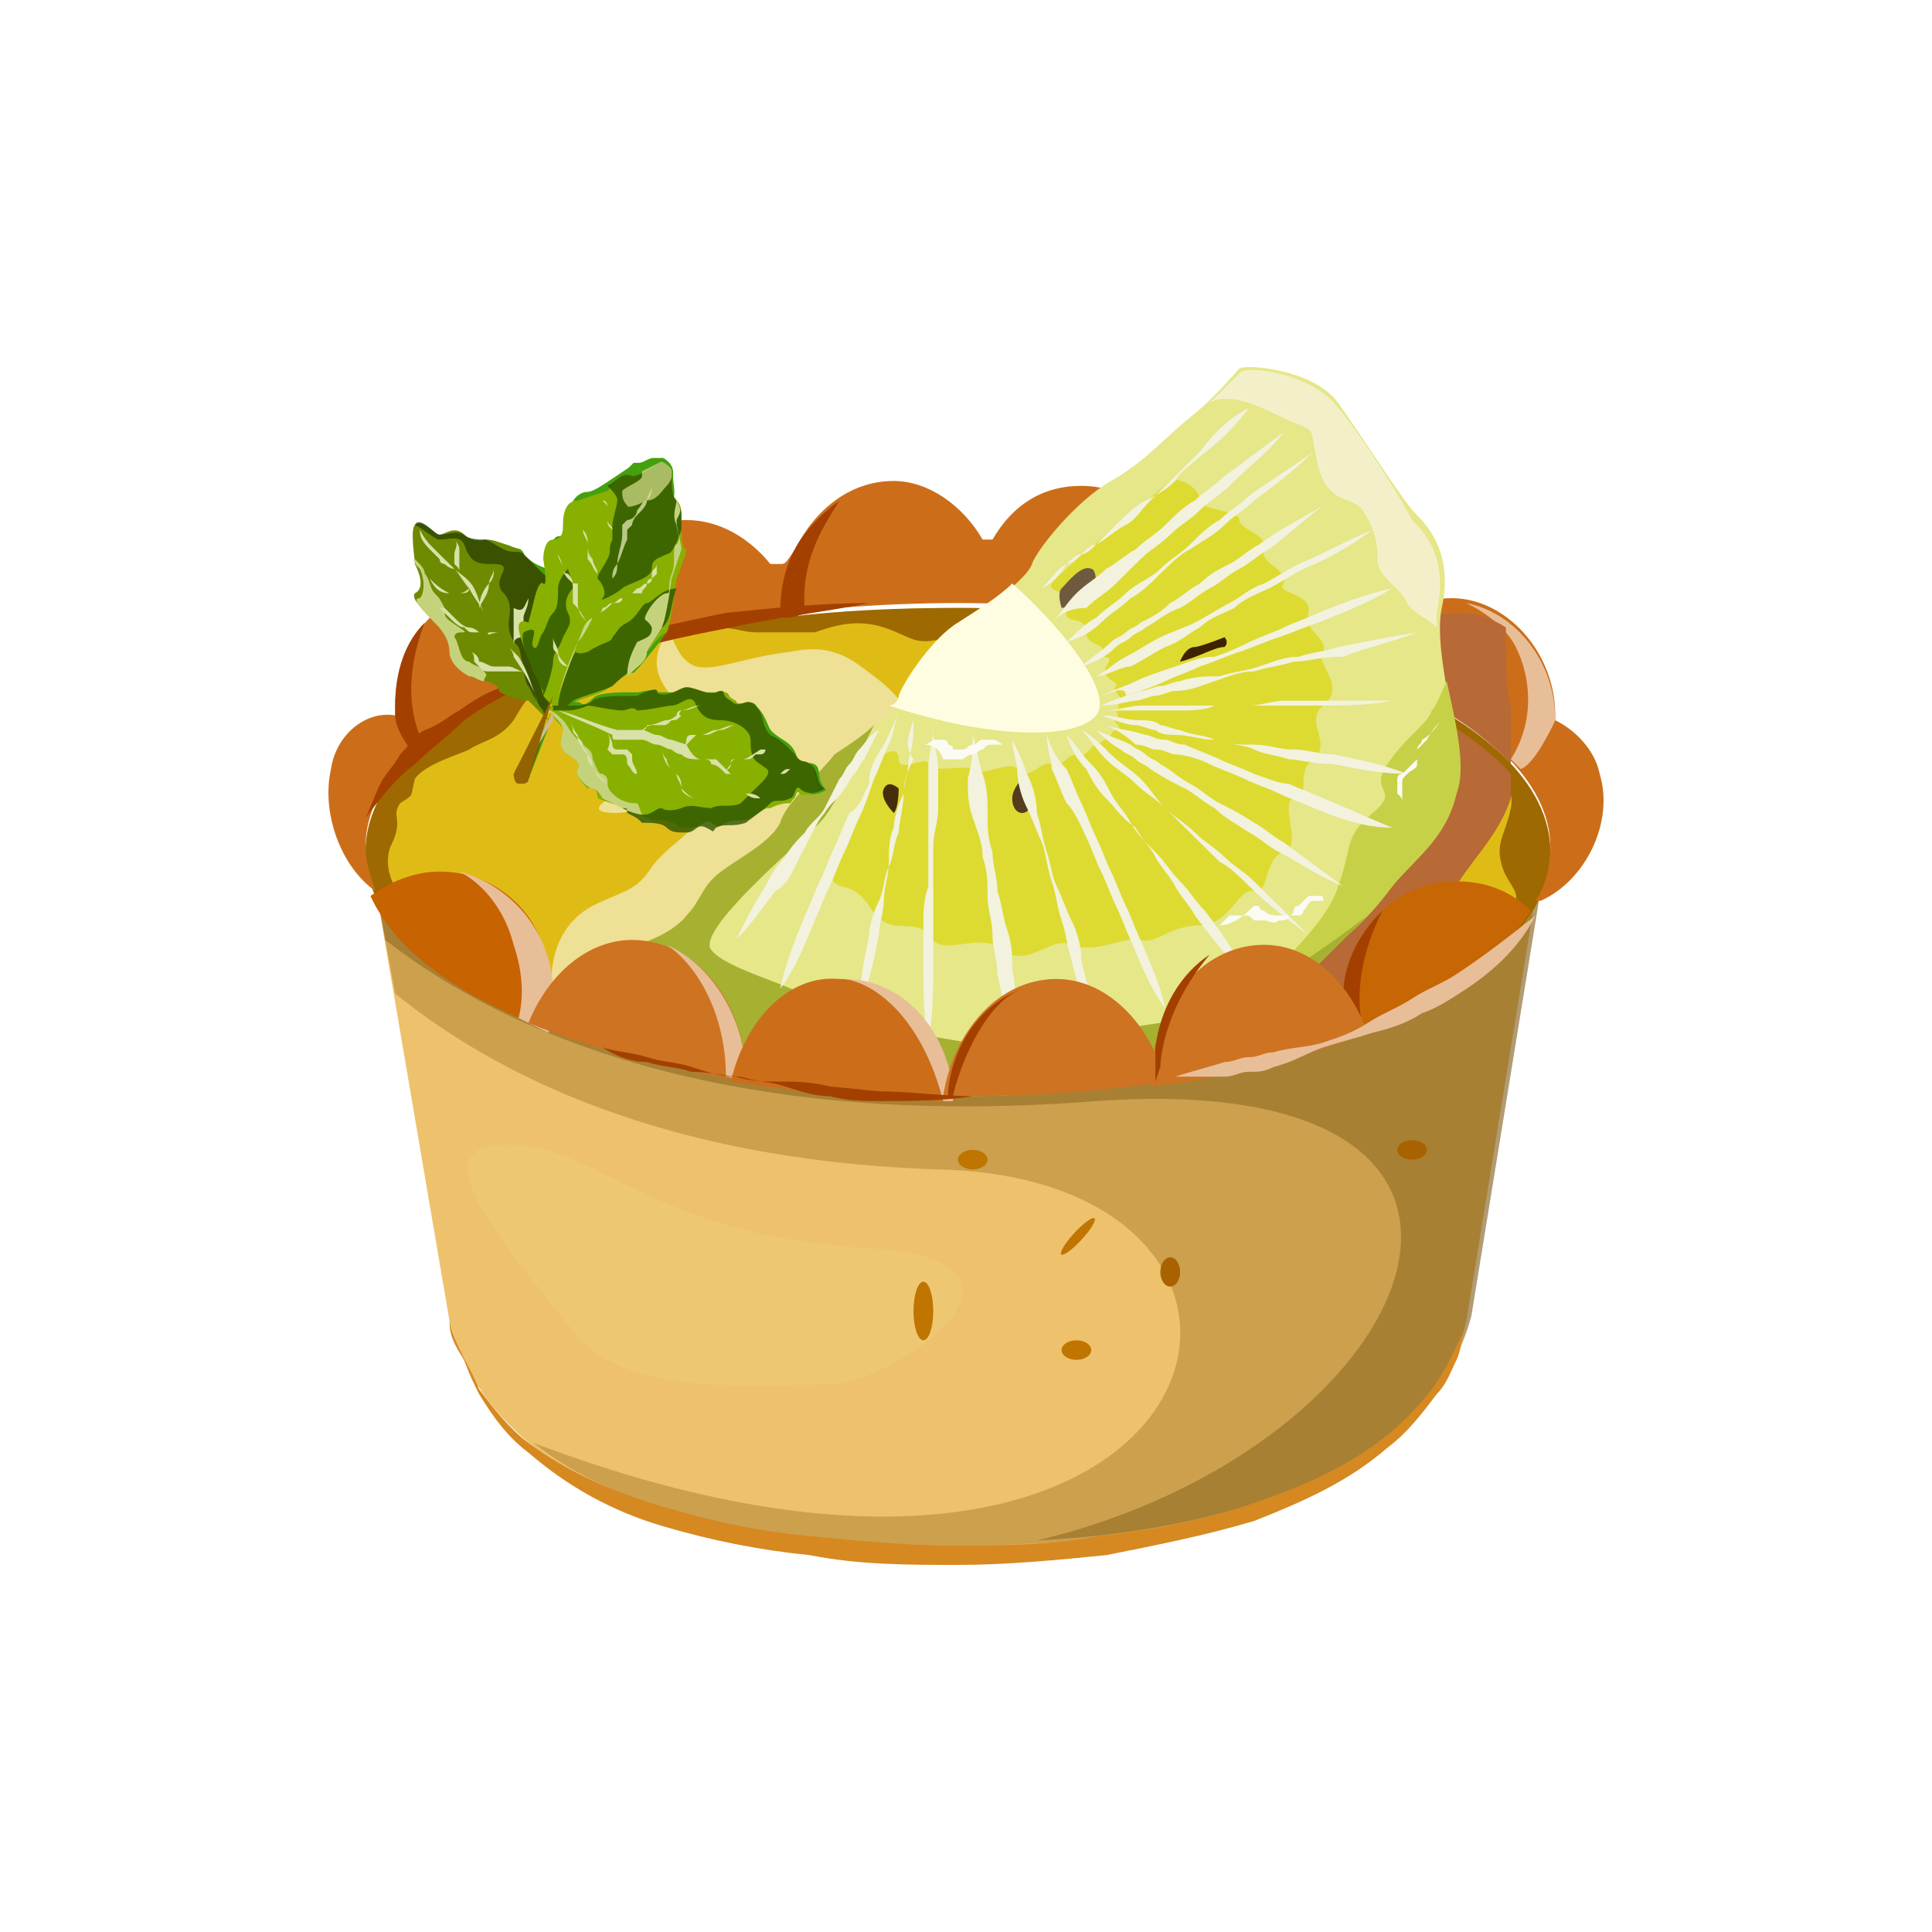 <svg width="200" height="200" viewBox="0 0 200 200" fill="none" xmlns="http://www.w3.org/2000/svg">
<path d="M99.166 111.455C69.014 111.455 43.462 102.862 38.862 91.743L46.528 136.727C50.105 150.374 65.437 160.483 99.166 160.483C132.894 160.483 148.737 149.363 151.803 136.727L158.958 92.754C152.825 103.873 128.295 111.455 99.166 111.455Z" fill="#EEC16C"/>
<g style="mix-blend-mode:overlay" opacity="0.2">
<path d="M51.639 118.532C61.859 118.026 66.459 127.63 88.945 129.146C111.431 130.157 92.522 143.299 85.878 143.299C79.235 143.299 64.415 144.815 59.304 137.739C54.194 131.168 42.951 119.037 51.639 118.532Z" fill="#F2E191"/>
</g>
<g style="mix-blend-mode:overlay" opacity="0.34">
<path d="M99.166 111.455C69.014 111.455 43.462 102.862 38.862 91.743L40.907 102.862C49.083 109.433 65.948 120.048 97.121 121.058C141.071 122.069 127.273 176.657 55.216 149.363C63.393 155.934 77.702 159.978 99.677 159.978C133.406 159.978 149.248 148.858 152.314 136.222L159.469 92.248C152.825 103.873 128.295 111.455 99.166 111.455Z" fill="#8B6113"/>
</g>
<g style="mix-blend-mode:overlay" opacity="0.34">
<path d="M99.166 111.455C69.014 111.455 43.462 102.862 38.862 91.743L39.885 97.303C52.15 106.906 75.147 117.015 113.475 113.982C164.068 110.444 147.715 149.869 107.342 159.472C135.961 157.956 149.248 147.342 152.314 136.222L159.469 92.248C152.825 103.873 128.295 111.455 99.166 111.455Z" fill="#654304"/>
</g>
<path d="M46.528 136.728C47.039 139.255 48.572 141.277 49.594 143.804C51.127 145.826 52.661 147.848 54.705 149.364C58.793 152.397 63.392 154.418 68.503 155.935C73.613 157.451 78.213 158.462 83.323 158.967C88.434 159.473 93.544 159.978 98.654 159.978C103.765 159.978 108.875 159.978 113.986 158.967C119.096 158.462 124.207 157.451 128.806 155.935C133.405 154.418 138.516 152.397 142.604 149.364C144.648 147.848 146.693 145.826 148.226 143.804C149.759 141.782 150.781 139.255 151.803 137.233C151.292 138.244 151.292 139.76 150.781 140.771C150.27 141.782 149.759 143.299 148.737 144.309C147.204 146.331 145.67 148.353 143.626 149.869C139.538 153.407 134.939 155.429 129.828 157.451C124.718 158.967 119.607 159.978 114.497 160.989C109.386 161.495 104.276 162 99.165 162C94.055 162 88.945 162 83.834 160.989C78.724 160.484 73.613 159.473 68.503 157.956C63.392 156.44 58.793 153.913 54.705 150.375C52.661 148.858 51.127 146.837 49.594 144.309C49.083 143.299 48.572 142.288 48.061 140.771C47.039 139.255 46.528 138.244 46.528 136.728Z" fill="#D68920"/>
<path d="M95.588 138.749C96.153 138.749 96.61 137.391 96.61 135.716C96.61 134.041 96.153 132.684 95.588 132.684C95.024 132.684 94.566 134.041 94.566 135.716C94.566 137.391 95.024 138.749 95.588 138.749Z" fill="#BF7500"/>
<path d="M111.963 128.33C112.912 127.298 113.513 126.308 113.304 126.12C113.096 125.933 112.156 126.617 111.207 127.65C110.257 128.682 109.656 129.671 109.865 129.859C110.074 130.047 111.013 129.362 111.963 128.33Z" fill="#BF7500"/>
<path d="M111.431 140.772C112.277 140.772 112.964 140.319 112.964 139.761C112.964 139.202 112.277 138.75 111.431 138.75C110.584 138.75 109.897 139.202 109.897 139.761C109.897 140.319 110.584 140.772 111.431 140.772Z" fill="#BF7500"/>
<path d="M100.699 121.059C101.545 121.059 102.232 120.606 102.232 120.048C102.232 119.49 101.545 119.037 100.699 119.037C99.852 119.037 99.165 119.49 99.165 120.048C99.165 120.606 99.852 121.059 100.699 121.059Z" fill="#BF7500"/>
<path d="M146.182 120.048C147.028 120.048 147.715 119.596 147.715 119.037C147.715 118.479 147.028 118.026 146.182 118.026C145.335 118.026 144.648 118.479 144.648 119.037C144.648 119.596 145.335 120.048 146.182 120.048Z" fill="#A86300"/>
<path d="M121.14 133.189C121.705 133.189 122.163 132.511 122.163 131.673C122.163 130.836 121.705 130.157 121.14 130.157C120.576 130.157 120.118 130.836 120.118 131.673C120.118 132.511 120.576 133.189 121.14 133.189Z" fill="#A86300"/>
<path d="M99.166 113.477C133.035 113.477 160.491 102.162 160.491 88.205C160.491 74.247 133.035 62.933 99.166 62.933C65.297 62.933 37.84 74.247 37.84 88.205C37.84 102.162 65.297 113.477 99.166 113.477Z" fill="#DFBC15"/>
<g style="mix-blend-mode:overlay">
<path d="M150.781 101.852C156.913 97.808 160.491 93.259 160.491 88.205C160.491 74.052 132.894 62.933 99.166 62.933C90.478 62.933 82.301 63.438 74.635 64.954C75.658 64.954 77.191 65.46 78.213 65.46C80.768 65.46 82.812 65.46 84.345 65.46C85.878 64.954 88.434 63.944 91.5 64.954C94.566 65.965 94.566 66.976 98.144 65.965C101.21 64.954 101.21 63.944 104.276 64.449C106.831 64.954 147.204 74.558 148.737 77.085C150.27 79.612 150.27 79.107 152.314 80.118C154.869 80.623 156.913 81.129 156.402 83.656C155.891 86.183 154.869 87.194 155.38 89.216C155.891 91.743 157.936 92.248 156.402 94.27C155.38 95.787 152.825 99.325 150.781 101.852Z" fill="#9E6900"/>
</g>
<path d="M42.951 80.623C43.973 79.107 47.55 78.096 48.572 77.591C50.105 76.58 51.639 76.58 53.172 74.558C54.705 72.031 54.705 71.525 58.282 71.525C61.859 71.02 63.904 69.504 64.415 68.493C64.415 67.987 64.926 67.482 65.948 67.482C49.083 71.02 37.84 79.107 37.84 88.205C37.84 91.238 39.374 94.776 41.929 97.303V93.259C41.929 93.259 39.374 90.732 40.396 87.7C41.929 84.667 40.396 84.667 41.418 83.15C42.951 82.14 42.44 82.645 42.951 80.623Z" fill="#9E6900"/>
<g style="mix-blend-mode:overlay">
<path d="M68.503 66.471C66.459 70.514 71.058 73.042 71.058 74.052C70.547 76.58 68.503 78.602 66.97 80.118C65.437 81.634 58.793 84.161 63.904 84.161C69.525 83.656 67.481 82.14 72.08 82.645C73.613 82.645 74.124 83.15 72.591 84.667C71.058 86.689 69.014 87.7 67.481 89.721C65.948 92.249 64.415 92.249 61.348 93.765C55.727 96.797 57.26 103.874 57.26 103.874L59.304 107.412C67.992 110.444 78.724 112.466 90.478 113.477C92.011 111.455 93.544 109.939 94.055 108.928C96.099 105.895 96.61 81.634 95.588 77.591C94.566 73.547 92.522 71.525 90.478 70.009C88.434 68.493 86.389 66.471 81.79 67.482C77.191 67.987 74.124 69.503 72.08 68.998C70.547 68.493 70.036 66.976 69.525 65.965C69.525 65.965 69.014 65.965 68.503 66.471Z" fill="#EEE094"/>
</g>
<path d="M165.601 80.118C165.09 77.591 163.046 75.569 161.002 74.558C161.002 74.558 161.002 74.558 161.002 74.053C161.002 67.482 155.891 61.922 150.27 61.922C147.715 61.922 145.159 62.933 143.115 64.955C142.604 64.955 142.604 64.955 142.093 64.449C141.582 58.384 136.983 54.34 131.361 54.34C128.295 54.34 125.229 55.857 123.185 58.384H122.674C122.674 58.384 122.163 58.384 122.163 57.879C120.629 53.33 116.541 50.297 111.942 50.297C107.853 50.297 104.787 52.319 102.743 55.857H102.232C101.721 55.857 101.721 55.857 101.721 55.857C99.677 52.319 96.099 49.791 92.522 49.791C87.923 49.791 84.345 52.824 82.301 56.868C81.279 58.384 81.279 58.384 80.768 58.384C80.768 58.384 80.257 58.384 79.746 58.384C77.702 55.857 74.635 53.835 71.058 53.835C65.948 53.835 61.859 57.879 60.326 62.933C60.326 63.944 59.815 64.449 58.793 63.944C56.749 61.922 54.194 60.911 51.639 60.911C45.506 60.911 40.907 66.471 40.907 73.042C40.907 73.547 40.907 73.547 40.907 74.053C37.84 73.547 34.774 76.075 34.263 79.613C33.241 84.162 35.285 89.722 38.862 92.249C38.351 90.733 37.84 89.216 37.84 87.7C37.84 73.547 65.437 62.428 99.166 62.428C132.894 62.428 160.491 74.053 160.491 87.7C160.491 89.722 159.98 91.743 158.958 93.26H159.469C164.068 91.238 167.134 85.173 165.601 80.118Z" fill="#CC6E19"/>
<path d="M161.002 74.558C161.002 68.493 156.913 63.438 151.803 62.428C153.847 63.438 155.891 64.955 156.913 66.977C158.447 70.009 158.958 74.558 156.402 78.602C156.913 79.107 156.913 79.107 157.424 79.613C158.958 79.107 161.002 74.558 161.002 74.558Z" fill="#E8BE98"/>
<path d="M156.403 79.107C156.403 78.602 156.403 78.602 156.403 78.602V78.096V77.591V77.085V76.58V76.074V75.569C156.403 75.063 156.403 75.063 156.403 74.558V74.052C156.403 74.052 156.403 74.052 156.403 73.547V73.042C155.891 71.02 155.891 68.998 155.891 67.482C155.891 66.976 155.891 66.976 155.891 66.471C155.891 65.965 155.891 65.965 155.891 65.46C155.891 65.46 155.891 65.46 155.891 64.954C154.358 63.944 152.825 63.438 150.781 63.438C148.226 63.438 145.671 64.449 143.626 66.471C143.115 66.471 143.115 66.471 142.604 65.965C142.093 59.9 137.494 55.856 131.872 55.856C128.806 55.856 125.74 57.373 123.696 59.9H123.185C123.185 59.9 122.674 59.9 122.674 59.395C121.652 56.867 120.118 54.846 118.074 53.835C115.519 56.362 112.964 59.395 112.453 60.406C112.453 60.911 111.431 61.416 110.92 62.427L110.409 62.933C109.898 63.438 109.387 63.438 108.875 63.944C130.339 64.449 148.737 70.514 156.403 79.107Z" fill="#B76936"/>
<path d="M156.402 82.645C156.402 82.14 156.402 82.14 156.402 82.14C156.402 82.14 156.402 82.14 156.402 81.634V81.129V80.624V80.118C148.737 71.525 129.828 65.46 107.342 63.944L106.831 64.449C106.32 64.955 105.809 64.955 105.298 65.46C105.298 65.46 104.787 65.46 104.787 65.966L104.276 66.471C101.721 67.987 98.655 72.536 98.144 74.053C98.144 74.053 98.144 74.053 98.144 74.558C98.144 74.558 98.144 74.558 98.144 75.064C98.144 75.064 98.144 75.064 98.144 75.569C97.632 76.075 97.121 76.58 97.121 76.58C96.61 77.085 96.099 77.591 95.077 78.096C94.566 78.096 94.566 78.602 94.055 78.602C93.544 79.107 93.544 79.107 93.033 79.613C90.478 81.634 87.412 85.172 86.389 87.194C85.367 89.216 82.301 90.732 80.257 92.249C78.213 93.765 78.213 95.281 76.68 96.798C75.147 98.82 71.569 99.83 71.569 99.83C66.459 103.874 69.525 103.369 70.547 105.39C71.569 107.412 74.635 106.401 78.724 108.928C82.812 111.456 89.456 112.972 93.033 111.961C97.121 110.95 100.188 112.467 103.765 112.972C107.853 113.477 112.964 112.972 115.519 112.467C117.563 111.961 125.229 110.95 128.806 109.939C130.85 108.928 134.428 107.412 138.005 105.39C138.005 105.39 138.516 105.39 138.516 104.885C138.516 104.885 138.516 104.885 139.027 104.885L139.538 104.379C139.538 104.379 140.049 104.379 140.049 103.874C140.049 103.874 140.049 103.874 140.56 103.874L141.071 103.369L141.582 102.863L142.093 102.358L142.604 101.852L143.115 101.347C145.671 98.82 147.204 97.303 149.248 94.27C151.803 89.216 154.869 87.194 156.402 82.645Z" fill="#B76936"/>
<path d="M65.948 97.808C65.948 97.808 69.525 96.798 71.058 94.776C72.591 92.754 72.591 91.743 74.635 90.227C76.68 88.71 79.746 87.194 80.768 85.172C81.79 83.151 84.856 80.118 87.412 77.591C89.967 75.569 92.522 74.053 93.544 72.031C94.055 70.009 97.121 65.966 99.677 64.449C102.232 62.933 106.32 59.9 106.831 58.384C107.342 56.867 111.431 51.813 115.008 49.791C118.585 47.77 120.629 45.242 123.185 43.221C125.74 41.199 127.784 38.671 128.295 38.166C128.806 37.661 135.961 38.166 138.516 41.704C141.071 45.242 145.159 51.813 146.693 53.329C148.737 55.351 150.27 58.384 149.248 62.933C148.226 67.987 151.803 77.591 150.781 82.14C149.248 86.183 146.693 88.205 144.137 91.743C141.582 94.776 139.538 96.798 136.472 99.83C132.894 102.863 126.251 106.401 123.185 107.917C120.118 108.928 112.453 109.939 109.898 110.445C107.853 110.95 102.232 111.456 98.144 110.95C94.055 110.445 90.989 108.928 87.412 109.939C83.323 110.95 76.68 109.434 73.102 106.907C69.014 104.379 66.459 105.39 64.926 103.368C63.393 101.347 60.326 101.852 65.948 97.808Z" fill="#E5E788"/>
<path d="M138.516 42.21C135.961 38.672 128.806 37.661 128.295 38.672C127.784 39.177 126.762 40.188 125.229 41.704C127.784 40.188 132.383 43.221 133.916 43.726C136.472 44.737 135.45 44.231 136.472 48.275C137.494 52.319 140.049 51.308 141.071 52.824C142.093 54.34 142.604 55.857 142.604 57.879C142.604 59.9 145.159 60.911 145.67 62.428C146.182 63.438 147.715 63.944 148.737 64.955C148.737 64.449 148.737 63.944 148.737 63.438C149.759 58.384 148.226 55.857 146.182 53.835C145.159 51.813 141.071 45.242 138.516 42.21Z" fill="#F3F0C9"/>
<path d="M91.5 78.096C91.5 78.096 93.033 77.085 93.033 78.602C93.033 80.118 96.099 78.096 96.099 79.107C96.099 80.118 100.188 79.107 100.699 79.612C101.21 80.623 104.787 78.602 105.298 79.612C106.32 81.129 107.853 78.602 108.875 79.107C109.897 79.612 110.408 78.096 111.431 78.096C112.453 78.602 112.964 77.085 113.475 77.085C113.986 77.085 113.986 76.58 114.497 76.58C115.008 76.58 115.008 75.569 115.519 75.569C116.541 75.569 115.008 74.558 115.519 74.558C116.03 74.558 115.519 73.547 115.519 73.547C116.03 73.547 115.519 72.536 116.03 72.536C116.541 72.536 115.008 71.525 115.519 71.02C116.03 70.514 113.986 70.514 114.497 68.998C115.519 67.482 113.986 68.493 113.986 67.482C114.497 66.471 112.453 66.976 112.453 65.46C112.453 63.438 109.897 64.954 110.408 62.933C110.92 60.911 108.364 61.416 108.875 60.406C109.386 59.395 120.629 50.297 121.14 49.791C121.651 49.286 124.207 50.297 124.207 51.813C124.207 52.824 128.295 52.824 128.295 53.835C128.295 54.846 131.361 55.351 130.85 56.867C130.339 58.384 133.405 58.889 132.894 60.406C131.872 61.416 135.961 61.416 135.45 63.438C134.939 65.46 137.494 65.965 136.983 67.482C135.961 68.493 139.538 71.02 136.983 73.042C134.939 74.558 138.005 77.085 135.961 78.602C133.916 80.118 135.961 82.14 133.916 82.645C132.383 83.15 134.939 87.7 132.894 88.205C130.85 88.71 131.361 92.754 129.828 92.249C128.295 91.743 127.273 95.787 124.207 95.787C121.14 95.787 119.607 97.808 118.074 97.303C116.541 96.797 113.475 98.819 110.92 97.808C108.875 96.797 106.32 100.336 103.765 98.314C101.21 96.292 97.632 99.325 96.099 96.797C94.566 94.776 92.011 97.303 89.967 93.765C87.923 90.732 86.389 92.754 85.878 90.227C88.434 85.678 91.5 78.096 91.5 78.096Z" fill="#DDDA32"/>
<path d="M144.137 91.743C146.693 88.71 149.759 86.689 150.781 82.14C151.803 79.612 150.781 75.063 149.759 70.514C149.248 71.525 148.737 73.042 148.226 73.547C147.715 75.063 145.67 76.074 143.626 79.107C141.582 82.14 145.159 81.634 142.093 84.161C139.027 86.689 140.049 87.7 138.516 91.743C137.494 95.787 129.828 102.357 129.828 102.357L131.361 103.368C132.894 102.357 134.428 101.347 135.45 100.336C139.538 96.797 141.582 95.281 144.137 91.743Z" fill="#C6D148"/>
<path d="M127.784 103.874C124.207 105.896 117.052 105.896 115.519 106.907C113.986 107.917 107.853 107.412 103.765 107.917C99.677 108.423 97.121 106.907 92.011 106.907C87.412 106.907 85.879 104.885 83.834 103.368C81.79 101.852 75.147 100.336 73.613 98.314C72.08 96.292 82.301 87.7 84.856 85.172C86.389 83.656 88.945 78.096 90.478 75.064C89.456 76.074 87.923 77.085 86.389 78.096C84.856 80.118 81.279 83.151 80.768 85.172C79.746 87.194 76.68 88.71 74.635 90.227C72.591 91.743 72.591 93.26 71.058 94.776C69.525 96.798 65.948 97.808 65.948 97.808C60.837 101.852 63.904 101.347 64.926 103.368C65.948 105.39 69.014 104.379 73.102 106.907C77.191 109.434 83.834 110.95 87.412 109.939C91.5 108.928 94.566 110.445 98.144 110.95C102.232 111.456 107.342 110.95 109.898 110.445C111.942 109.939 119.607 108.928 123.185 107.917C126.251 106.907 132.894 102.863 136.472 99.83C138.516 97.808 140.049 96.292 141.582 94.776C136.983 98.314 130.85 102.358 127.784 103.874Z" fill="#A6B031"/>
<path d="M113.475 74.053C115.519 71.525 108.875 63.944 104.787 60.406C103.254 61.922 100.699 63.438 99.166 64.449C96.61 65.966 93.544 70.515 93.033 72.031C93.033 72.536 92.522 73.042 92.011 73.042C102.743 76.58 111.431 76.58 113.475 74.053Z" fill="#FFFDE1"/>
<path d="M122.163 68.493C122.163 68.493 122.674 66.976 123.696 66.976C124.207 66.976 126.762 65.965 126.762 65.965C126.762 65.965 127.273 66.471 126.762 66.976C125.74 66.976 124.207 67.987 122.163 68.493Z" fill="#3F2300"/>
<path d="M109.898 62.933C109.898 62.933 109.386 61.416 109.898 60.911C110.409 60.406 111.942 58.384 112.964 58.889C113.475 58.889 113.475 60.406 113.475 60.406C113.475 60.406 110.92 62.933 109.898 62.933Z" fill="#6F5A40"/>
<path d="M92.522 84.162C92.522 84.162 90.989 82.645 91.5 81.634C92.011 80.624 93.033 81.634 93.033 81.634C93.033 81.634 93.033 83.656 92.522 84.162Z" fill="#482D0C"/>
<path d="M105.809 80.624C105.809 80.624 104.787 81.634 104.787 82.645C104.787 83.656 105.298 84.162 105.809 84.162C106.32 84.162 106.831 83.656 106.32 83.151C106.32 82.14 106.32 81.129 105.809 80.624Z" fill="#553C1D"/>
<path d="M107.853 60.911C108.875 59.9 109.387 58.889 110.409 58.384C110.92 57.878 111.431 57.373 111.942 57.373C112.453 56.867 112.964 56.362 113.475 56.362C114.497 55.856 115.519 54.846 116.541 54.34C117.563 53.835 118.074 52.824 119.096 51.813C120.118 50.802 120.629 50.297 121.652 49.286C122.674 48.275 123.185 47.769 124.207 46.758C125.74 44.737 127.273 43.22 129.317 42.209C127.784 44.231 126.251 45.748 124.207 47.264C123.185 48.275 122.163 48.78 121.652 49.791C120.629 50.802 119.607 51.307 118.585 51.813C117.563 52.318 116.541 53.329 116.03 53.835C115.008 54.846 114.497 55.351 113.475 56.362C112.964 56.867 112.453 57.373 111.942 57.373C111.431 57.878 110.92 58.384 110.409 58.384C109.898 59.395 108.875 60.406 107.853 60.911Z" fill="#F2F2DE"/>
<path d="M108.875 64.449C109.898 63.438 110.409 62.427 111.431 61.416C112.453 60.406 113.475 59.9 114.497 58.889C115.519 58.384 116.541 57.373 117.563 56.867C118.585 55.857 119.607 55.351 120.629 54.34C121.652 53.329 122.674 52.319 123.696 51.813C124.718 50.802 125.74 50.297 126.762 49.286C128.806 47.77 130.85 46.253 132.895 44.737C131.361 46.759 129.317 48.275 127.273 50.297C126.251 51.308 125.229 51.813 124.207 52.824C123.185 53.835 122.163 54.34 121.141 55.351C120.118 56.362 119.096 56.867 118.074 57.878C117.052 58.889 116.03 59.9 115.519 60.406C114.497 61.416 113.475 61.922 112.453 62.933C110.92 62.933 109.898 63.438 108.875 64.449Z" fill="#F2F2DE"/>
<path d="M110.409 66.471C111.431 65.46 112.453 64.449 113.475 63.943C114.497 62.932 115.519 62.427 116.541 61.416C117.563 60.405 119.096 59.9 120.118 58.889C121.14 57.878 122.163 57.373 123.185 56.362C124.207 55.351 125.229 54.34 126.251 53.834C127.273 52.824 128.295 52.318 129.317 51.307C131.361 49.791 133.917 48.275 135.961 46.758C133.917 48.78 131.872 50.296 129.828 51.813C128.806 52.824 127.784 53.329 126.762 54.34C125.74 55.351 124.718 55.856 123.185 56.867C122.163 57.373 121.14 58.383 120.118 59.394C119.096 60.405 118.074 61.416 117.052 61.922C116.03 62.932 115.008 63.438 113.986 64.449C112.964 65.46 111.942 65.965 110.409 66.471C110.409 66.976 110.409 66.976 110.409 66.471Z" fill="#F2F2DE"/>
<path d="M111.942 68.998C112.964 67.987 113.986 67.482 115.008 66.471C115.519 65.965 116.03 65.965 116.541 65.46C117.052 64.954 117.563 64.954 118.074 64.449C119.096 63.944 120.118 63.438 121.14 62.427C122.163 61.922 123.185 60.911 124.207 60.406C125.229 59.395 126.251 58.889 127.273 58.384C128.295 57.878 129.317 56.867 130.339 56.362C132.383 54.846 134.428 53.835 136.983 52.318C134.939 53.835 133.405 55.351 131.361 56.867C130.339 57.373 129.317 58.384 128.295 58.889C127.273 59.395 126.251 60.406 125.229 60.911C124.207 61.416 123.185 62.427 122.163 62.933C120.629 63.438 119.607 64.449 118.585 64.954C118.074 65.46 117.563 65.46 117.052 65.965C116.541 66.471 116.03 66.471 115.519 66.976C114.497 67.987 113.475 68.493 111.942 68.998Z" fill="#F2F2DE"/>
<path d="M113.475 70.009C114.497 69.504 115.519 68.493 116.541 67.987C117.563 67.482 119.096 66.471 120.118 65.966C121.14 65.46 122.674 64.955 123.696 64.449C124.718 63.944 126.251 62.933 127.273 62.427C128.295 61.922 129.317 60.911 130.85 60.406C131.872 59.9 133.406 58.889 134.428 58.384C136.983 57.373 139.538 55.857 142.093 54.846C140.049 56.362 137.494 57.878 134.939 58.889C133.917 59.395 132.383 60.406 131.361 60.911C130.339 61.416 128.806 61.922 127.784 62.933C126.762 63.438 125.229 63.944 124.207 64.955C123.185 65.46 122.163 66.471 120.629 66.976C119.607 67.482 118.074 68.493 117.052 68.998C116.03 68.998 114.497 70.009 113.475 70.009Z" fill="#F2F2DE"/>
<path d="M113.986 72.031C115.008 71.525 116.541 71.02 117.563 70.515C118.585 70.009 120.118 69.504 121.651 68.998C123.185 68.493 124.207 67.987 125.74 67.987C127.273 67.482 128.295 66.977 129.317 66.471C130.339 65.966 131.872 65.46 132.894 64.955C133.917 64.449 135.45 63.944 136.472 63.438C139.027 62.428 141.582 61.417 144.137 60.911C141.582 62.428 139.027 63.438 136.472 64.449C134.939 64.955 133.917 65.46 132.383 65.966C130.85 66.471 129.828 66.977 128.295 67.482C126.762 67.987 125.74 68.493 124.207 68.998C123.185 69.504 121.651 70.009 120.629 70.515C119.607 71.02 118.074 71.525 116.541 72.031C116.541 71.02 115.519 71.525 113.986 72.031Z" fill="#F2F2DE"/>
<path d="M113.986 73.041C115.008 72.536 116.541 72.031 118.074 71.525C118.585 71.525 119.607 71.02 120.118 71.02C120.629 71.02 121.651 70.514 122.163 70.514C123.696 70.009 124.718 70.009 126.251 70.009C127.784 69.503 128.806 69.503 130.339 68.998C131.872 68.492 132.894 67.987 134.428 67.987C135.961 67.481 136.983 67.481 138.516 66.976C141.071 66.471 143.626 65.965 146.693 65.46C144.137 66.471 141.582 66.976 139.027 67.987C136.472 67.987 135.45 68.492 133.917 68.492C132.383 68.998 131.361 68.998 129.828 69.503C128.295 69.503 127.273 70.009 125.74 70.514C124.207 71.02 123.185 71.525 121.651 71.525C121.14 71.525 120.118 72.031 119.607 72.031C119.096 72.031 118.074 72.536 117.563 72.536C117.052 72.536 115.519 73.041 113.986 73.041Z" fill="#F2F2DE"/>
<path d="M111.942 75.569C112.964 76.075 113.986 77.085 115.008 78.096C116.03 79.107 117.052 79.613 118.074 80.624C119.096 81.634 119.607 82.645 120.629 83.656C121.651 84.667 122.674 85.172 123.696 86.183C124.718 87.194 125.74 87.7 126.762 88.711C127.784 89.722 128.806 90.227 129.828 91.238C131.872 93.26 133.405 94.776 135.45 96.798C133.405 95.281 131.361 93.765 129.317 91.743C128.295 90.732 127.273 89.722 126.251 89.216C125.229 88.205 124.207 87.194 123.696 86.689C122.674 85.678 121.651 84.667 120.629 83.656C119.607 82.645 118.585 82.14 117.563 81.129C116.541 80.118 115.519 79.613 114.497 78.602C113.475 77.591 112.964 76.58 111.942 75.569Z" fill="#F2F2DE"/>
<path d="M113.475 75.569C114.497 76.075 116.03 76.58 117.052 77.085C117.563 77.591 118.074 77.591 118.585 78.096C119.096 78.602 119.607 78.602 120.118 79.107C121.14 79.613 122.163 80.624 123.185 81.129C124.207 81.634 125.229 82.645 126.251 83.151C127.273 83.656 128.295 84.162 129.828 85.172C130.85 85.678 131.872 86.689 132.894 87.194C134.939 88.711 136.983 90.227 139.027 91.743C136.472 90.732 134.428 89.216 132.383 88.205C131.361 87.7 130.339 86.689 129.317 86.183C127.784 85.172 126.762 84.667 125.74 83.656C124.718 83.151 123.696 82.14 122.674 81.634C121.652 81.129 120.629 80.624 119.096 79.613C118.585 79.107 118.074 79.107 117.563 78.602C117.052 78.096 116.541 78.096 116.03 77.591C115.008 77.085 113.986 76.075 113.475 75.569C112.964 75.569 112.964 75.569 113.475 75.569Z" fill="#F2F2DE"/>
<path d="M114.497 75.064C116.03 75.569 117.052 75.569 118.585 76.074C119.096 76.074 119.607 76.58 120.629 76.58C121.141 76.58 121.652 77.085 122.674 77.085C123.696 77.591 125.229 78.096 126.251 78.602C127.273 79.107 128.806 79.612 129.828 80.118C131.361 80.623 132.383 81.129 133.406 81.129C134.428 81.634 135.961 82.14 136.983 82.645C139.538 83.656 141.582 84.667 144.137 85.678C141.071 85.678 138.516 84.667 135.961 83.656C134.939 83.151 133.406 82.645 132.383 82.14C131.361 81.634 129.828 81.129 128.806 80.623C127.784 80.118 126.251 79.612 125.229 79.107C124.207 78.602 122.674 78.096 121.652 78.096C121.141 78.096 120.629 77.591 119.607 77.591C119.096 77.591 118.585 77.085 117.563 77.085C116.541 76.074 115.519 75.569 114.497 75.064Z" fill="#F2F2DE"/>
<path d="M113.986 74.052C115.519 74.052 116.541 74.558 118.074 74.558C118.585 74.558 119.607 74.558 120.118 75.063C120.629 75.063 121.651 75.569 122.163 75.569C123.185 76.074 124.718 76.074 125.74 76.579C127.273 77.085 128.295 77.085 129.828 77.085C131.361 77.085 132.383 77.59 133.917 77.59C135.45 77.59 136.472 78.096 138.005 78.096C140.56 78.601 143.115 79.107 145.671 80.118C143.115 80.118 140.56 79.612 138.005 79.107C135.961 79.107 134.428 78.601 133.405 78.601C131.872 78.096 130.85 78.096 129.828 77.59C128.806 77.085 127.273 77.085 125.74 76.579C124.207 76.579 123.185 76.074 121.651 76.074C121.14 76.074 120.118 76.074 119.607 75.569C119.096 75.569 118.074 75.063 117.563 75.063C116.541 75.063 115.519 74.558 113.986 74.052Z" fill="#F2F2DE"/>
<path d="M114.497 73.547C115.519 73.547 117.052 73.042 118.074 73.042C118.585 73.042 119.096 73.042 120.118 73.042C120.629 73.042 121.141 73.042 122.163 73.042C123.185 73.042 124.718 73.042 125.74 73.042C126.762 73.042 128.295 73.042 129.317 73.042C130.339 73.042 131.872 72.536 132.894 72.536C133.917 72.536 135.45 72.536 136.472 72.536C139.027 72.536 141.582 72.536 144.137 72.536C141.582 73.042 139.027 73.042 136.472 73.042C135.45 73.042 133.917 73.042 132.894 73.042C131.872 73.042 130.339 73.042 129.317 73.042C128.295 73.042 126.762 73.042 125.74 73.042C124.718 73.547 123.185 73.547 122.163 73.547C121.652 73.547 121.141 73.547 120.118 73.547C119.607 73.547 119.096 73.547 118.074 73.547C117.052 73.547 115.519 73.547 114.497 73.547Z" fill="#F2F2DE"/>
<path d="M110.409 76.075C111.431 77.085 111.942 78.096 112.964 79.107C113.986 80.118 114.497 81.129 115.008 82.14C115.519 83.151 116.541 84.162 117.052 85.172C117.563 86.183 118.585 87.194 119.607 88.205C120.629 89.216 121.14 90.227 122.163 91.238C123.185 92.249 123.696 93.26 124.718 94.27C126.251 96.292 127.784 98.314 128.806 100.841C126.762 98.82 125.229 96.798 123.696 94.776C123.185 93.765 122.163 92.754 121.652 91.743C121.14 90.732 120.118 89.722 119.607 88.711C119.096 87.7 118.074 86.689 117.563 85.678C116.03 84.667 115.519 83.656 114.497 82.645C113.475 81.634 112.964 80.624 112.453 79.613C111.431 78.602 110.92 77.591 110.409 76.075Z" fill="#F2F2DE"/>
<path d="M108.364 76.075C108.875 77.591 109.386 78.602 110.409 79.613C110.92 80.624 111.431 82.14 111.942 83.151C112.453 84.162 112.964 85.678 113.475 86.689C113.986 87.7 114.497 89.216 115.008 90.227C115.519 91.238 116.03 92.754 116.541 93.765C117.052 94.776 117.563 96.292 118.074 97.303C119.096 99.83 120.118 101.852 120.629 104.379C119.096 102.358 118.074 99.83 117.052 97.303C116.541 96.292 116.03 94.776 115.519 93.765C115.008 92.754 114.497 91.238 113.986 90.227C113.475 89.216 112.964 87.7 112.453 86.689C111.942 85.678 111.431 84.162 110.409 83.151C109.898 82.14 109.386 80.624 108.875 79.613C108.875 78.602 108.364 77.591 108.364 76.075Z" fill="#F2F2DE"/>
<path d="M104.787 76.58C105.298 77.591 105.809 78.602 106.32 80.118C106.831 81.129 107.342 82.645 107.342 84.162C107.853 85.678 107.853 86.689 108.364 88.205C108.875 89.721 108.875 90.732 109.387 91.743C109.898 92.754 110.409 94.27 110.92 95.281C111.431 96.292 111.942 97.808 111.942 99.325C112.453 101.852 113.475 104.379 113.475 106.907C112.453 104.379 111.431 101.852 110.92 99.325C110.409 97.808 110.409 96.798 109.898 95.281C109.386 93.765 109.386 92.754 108.875 91.238C108.364 89.721 108.364 88.71 107.853 87.194C107.342 86.183 106.831 84.667 106.32 83.656C105.809 82.645 105.298 81.129 105.298 79.612C105.298 79.107 104.787 77.591 104.787 76.58Z" fill="#F2F2DE"/>
<path d="M100.699 76.075C101.21 77.591 101.21 78.602 101.721 80.118C102.232 81.634 102.232 82.645 102.232 84.162C102.232 85.678 102.232 86.689 102.743 88.205C102.743 89.722 103.254 90.732 103.254 92.249C103.765 93.765 103.765 94.776 104.276 96.292C104.787 97.809 104.787 98.82 104.787 100.336C105.298 102.863 105.298 105.39 105.298 108.423C104.276 105.896 103.765 103.368 103.254 100.841C103.254 99.325 102.743 98.314 102.743 96.798C102.743 95.281 102.232 94.27 102.232 92.754C102.232 91.238 102.232 90.227 101.721 88.711C101.721 87.194 101.21 86.183 100.699 84.667C100.188 83.151 100.188 82.14 100.188 80.624C100.699 78.602 100.699 77.591 100.699 76.075Z" fill="#F2F2DE"/>
<path d="M96.611 75.569C96.611 77.085 97.121 78.096 97.121 79.613C97.121 81.129 97.121 82.14 97.121 83.656C97.121 85.172 96.611 86.183 96.611 87.7C96.611 89.216 96.611 90.227 96.611 91.743C96.611 93.26 96.611 94.271 96.611 95.787C96.611 97.303 96.611 98.314 96.611 99.83C96.611 102.358 96.611 104.885 96.099 107.918C95.588 105.39 95.588 102.863 95.588 99.83C95.588 98.314 95.588 97.303 95.588 95.787C95.588 94.271 95.588 93.26 96.099 91.743C96.099 90.227 96.099 89.216 96.099 87.7C96.099 86.183 96.099 85.172 96.099 83.656C96.099 82.14 96.099 81.129 96.099 79.613C96.099 78.096 96.611 76.58 96.611 75.569Z" fill="#F2F2DE"/>
<path d="M94.566 74.558C94.566 76.074 94.566 77.085 94.055 78.601C94.055 80.118 93.544 81.128 93.544 82.139C93.033 83.15 92.522 84.666 92.522 85.677C92.011 86.688 92.011 88.205 92.011 89.216C92.011 90.732 91.5 91.743 91.5 93.259C91.5 94.27 90.989 95.786 90.989 96.797C90.478 99.324 89.967 101.852 88.945 104.379C88.945 101.852 89.456 99.324 89.967 96.797C89.967 95.786 90.478 94.27 90.989 93.259C91.5 92.248 91.5 90.732 92.011 89.721C92.522 88.71 92.522 87.194 93.033 86.183C93.033 85.172 93.544 83.656 93.544 82.139C93.544 80.623 94.055 79.612 94.566 78.601C93.544 77.085 94.055 76.074 94.566 74.558Z" fill="#F2F2DE"/>
<path d="M93.033 73.547C92.522 75.063 92.522 76.074 92.011 77.085C91.5 78.096 90.989 79.612 90.478 80.623C89.967 82.139 89.456 83.656 88.945 84.666C88.434 85.677 87.923 87.194 87.412 88.204C86.901 89.215 86.389 90.732 85.879 91.743C85.368 92.754 84.856 94.27 84.345 95.281C83.323 97.808 82.301 100.335 80.768 102.357C81.279 99.83 82.301 97.302 83.323 94.775C83.834 93.764 84.345 92.248 84.856 91.237C85.368 90.226 85.879 88.71 86.389 87.699C86.901 86.688 87.412 85.172 87.923 84.161C88.945 83.656 89.456 82.139 89.967 81.128C89.967 79.612 90.478 78.601 91.5 77.085C92.011 76.074 92.522 75.063 93.033 73.547Z" fill="#F2F2DE"/>
<path d="M90.989 75.569C90.478 76.58 89.967 77.591 89.456 78.602C88.945 79.107 88.945 79.613 88.434 80.118C87.923 80.624 87.923 81.129 87.412 81.634C86.901 82.645 85.879 83.151 85.368 84.162C84.856 84.667 84.345 85.678 83.834 86.689C83.323 87.7 82.812 88.711 82.301 89.722C81.79 90.732 81.279 91.743 80.257 92.249C78.724 94.271 77.702 95.787 76.169 97.303C77.191 95.281 78.213 93.26 79.235 91.743C79.746 90.732 80.257 89.722 81.279 88.711C81.79 87.7 82.812 86.689 83.323 86.183C83.834 85.172 84.856 84.667 85.368 83.656C85.879 82.645 86.39 81.634 86.901 80.624C87.412 80.118 87.412 79.613 87.923 79.107C88.434 78.602 88.434 78.096 88.945 77.591C89.456 77.085 89.967 76.075 90.989 75.569Z" fill="#F2F2DE"/>
<path d="M149.248 74.558C148.737 75.063 148.226 75.569 147.715 76.58C147.204 77.085 147.204 77.085 146.693 77.591V78.096C146.693 78.096 146.693 78.096 146.693 78.601C146.693 78.601 146.693 78.601 146.693 79.107C146.693 79.612 146.182 79.612 145.671 80.118C145.16 80.623 145.16 80.623 145.16 81.129V81.634V82.139C145.16 82.645 145.16 83.15 145.16 83.15C145.16 82.645 145.16 82.645 144.649 82.139V81.634V81.129C144.649 81.129 144.649 81.129 144.649 80.623C144.649 80.623 144.649 80.118 145.16 80.118L145.671 79.612C146.182 79.107 146.182 79.107 146.693 78.601C146.693 78.601 146.693 78.601 146.693 78.096V77.591C146.693 77.085 147.204 77.085 147.204 76.58C148.226 76.074 148.737 75.063 149.248 74.558Z" fill="#FBFBF4"/>
<path d="M126.251 95.787C126.762 95.281 126.762 95.281 127.273 94.776H127.784C128.295 94.776 128.295 94.776 128.806 94.776C129.317 94.776 129.317 94.776 129.828 95.281C129.828 95.281 129.828 95.281 130.339 95.281C130.339 95.281 130.339 95.281 130.85 95.281C131.361 95.281 131.872 95.787 132.383 95.281C132.895 95.281 133.406 95.281 133.406 94.776C133.406 94.776 133.917 94.776 133.917 94.27C133.917 94.27 133.917 93.765 134.428 93.765L134.939 93.26L135.45 92.754C135.961 92.754 135.961 92.754 136.472 92.754C136.983 92.754 136.983 92.754 136.983 93.26H136.472H135.961C135.45 93.26 135.45 93.765 134.939 94.27C134.939 94.27 134.939 94.776 134.428 94.776H133.917C133.406 94.776 132.895 94.776 132.383 94.776C131.872 94.776 131.361 94.776 130.85 94.27C130.85 94.27 130.339 94.27 130.339 93.765H129.828C128.295 95.281 127.273 95.787 126.251 95.787Z" fill="#FBFBF4"/>
<path d="M95.588 77.085C96.099 77.085 96.611 76.58 96.611 76.58C97.121 76.58 97.632 76.58 97.632 76.58C97.632 76.58 98.144 76.58 98.144 77.085C98.144 77.085 98.655 77.085 98.655 77.591C99.166 77.591 99.166 77.591 99.677 77.591C100.188 77.591 100.188 77.085 100.699 77.085C101.21 77.085 101.21 76.58 101.721 76.58H102.232H102.743C103.254 76.58 103.765 77.085 103.765 77.085C103.254 77.085 103.254 77.085 102.743 77.085C102.232 77.085 102.232 77.085 101.721 77.591C101.21 77.591 101.21 78.096 100.699 78.096C100.188 78.096 99.677 78.602 99.677 78.602C99.166 78.602 98.655 78.602 98.655 78.602H98.144H97.632C97.121 77.085 96.099 77.085 95.588 77.085Z" fill="#FBFBF4"/>
<path d="M45.506 90.227C42.951 90.227 40.396 91.238 38.351 92.754C40.907 98.314 47.039 102.863 56.238 106.402C56.749 105.391 56.749 103.874 56.749 102.358C57.26 95.787 52.15 90.227 45.506 90.227Z" fill="#C76300"/>
<g style="mix-blend-mode:overlay">
<path d="M47.55 90.227C49.594 91.238 52.15 93.765 53.172 97.809C54.194 100.842 54.194 103.369 53.683 105.391C54.705 105.896 55.727 106.402 56.749 106.907C57.26 105.896 57.26 104.38 57.26 102.863C57.26 96.798 53.172 91.744 47.55 90.227Z" fill="#E8BE98"/>
</g>
<path d="M65.437 97.303C60.837 97.303 56.749 100.841 54.705 105.895C60.837 108.423 68.503 110.444 77.191 111.961C77.191 111.961 77.191 111.961 77.191 111.455C77.191 103.874 72.08 97.303 65.437 97.303Z" fill="#CE7321"/>
<g style="mix-blend-mode:overlay">
<path d="M69.014 97.808C72.08 99.83 75.147 104.885 75.147 111.455C75.658 111.455 76.68 111.961 77.191 111.961C77.191 111.961 77.191 111.961 77.191 111.455C77.191 105.39 73.613 99.83 69.014 97.808Z" fill="#E8BE98"/>
</g>
<path d="M75.658 111.961C82.812 112.972 90.478 113.983 98.654 113.983C98.144 106.906 93.033 101.346 86.9 101.346C81.79 100.841 77.191 105.39 75.658 111.961Z" fill="#CC6E19"/>
<g style="mix-blend-mode:overlay">
<path d="M98.655 112.466C97.632 105.895 93.033 101.346 87.412 101.346C90.989 101.851 95.588 105.895 97.632 113.982C98.144 113.982 98.144 113.982 98.655 113.982V112.466Z" fill="#E8BE98"/>
</g>
<path d="M97.633 113.477C98.144 113.477 98.655 113.477 99.166 113.477C106.831 113.477 113.986 112.971 120.63 111.96C119.096 105.895 114.497 101.346 109.387 101.346C103.254 101.346 98.655 106.906 97.633 113.477Z" fill="#CE7321"/>
<path d="M98.655 113.477C99.166 110.949 101.721 103.873 105.809 102.357C101.721 103.873 98.655 107.917 98.144 112.971V113.477C98.144 113.477 98.144 113.477 98.655 113.477Z" fill="#A34000"/>
<path d="M158.446 94.27C156.402 92.249 153.847 91.238 150.781 91.238C144.137 91.238 139.027 96.798 139.027 103.874C139.027 104.885 139.027 106.401 139.538 107.412C148.737 103.874 155.38 99.325 158.446 94.27Z" fill="#C76604"/>
<path d="M143.115 94.27C140.56 96.798 139.027 99.83 139.027 103.369C139.027 104.379 139.027 105.896 139.538 106.907C140.049 106.907 140.56 106.401 141.071 106.401C140.049 101.852 141.582 97.303 143.115 94.27Z" fill="#A34000"/>
<path d="M130.85 97.808C124.207 97.808 119.096 104.379 119.096 112.466C127.784 111.455 134.939 109.434 141.582 106.906C139.538 101.346 135.45 97.808 130.85 97.808Z" fill="#CE7321"/>
<path d="M119.607 111.961L120.118 110.445C120.118 110.445 120.118 104.885 125.229 98.82C122.163 100.842 120.118 104.38 119.607 108.423C119.607 109.94 119.607 111.456 119.607 111.961Z" fill="#A34000"/>
<path d="M86.901 51.813C84.856 53.329 82.812 55.351 81.79 57.878C80.768 60.405 80.768 62.427 80.768 63.943C81.79 63.943 82.301 63.943 83.323 63.438C82.812 57.878 85.368 54.34 86.901 51.813Z" fill="#A34000"/>
<path d="M65.948 55.351C63.392 56.867 59.304 60.911 60.837 68.493C61.859 67.987 62.882 67.987 63.904 67.482C61.859 62.427 63.904 58.384 65.948 55.351Z" fill="#A34000"/>
<path d="M42.951 78.096C42.951 77.591 43.462 77.085 43.973 77.085C42.951 75.569 41.418 71.02 43.973 64.449C41.929 66.471 40.907 69.503 40.907 73.041C40.907 73.547 40.907 73.547 40.907 74.052C40.907 75.569 42.44 77.591 42.951 78.096Z" fill="#A34000"/>
<path d="M62.37 108.424C63.904 108.929 65.437 108.929 66.97 109.434C68.503 109.94 70.036 109.94 71.569 110.445C73.102 110.951 74.635 111.456 76.169 111.456C77.702 111.962 79.235 111.962 80.768 111.962C82.301 111.962 83.834 111.962 85.879 112.467L90.989 112.973C94.055 112.973 97.632 113.478 100.699 113.478C97.632 113.983 94.055 113.983 90.989 113.983C89.456 113.983 87.923 113.983 85.879 113.478C84.345 113.478 82.812 112.973 81.279 112.467C79.746 111.962 78.213 111.962 76.68 111.456C75.147 111.456 73.613 110.951 71.569 110.951C70.036 110.445 68.503 110.445 66.97 109.94C65.437 109.94 63.904 109.434 62.37 108.424Z" fill="#A34000"/>
<path d="M37.84 84.667C38.352 83.656 38.862 82.14 39.374 81.129C39.885 80.118 40.907 79.107 41.418 78.096C42.44 77.085 42.951 76.075 43.973 75.569C45.506 75.064 46.528 74.053 47.55 73.547C49.594 72.031 51.639 71.02 54.194 70.515C56.238 69.504 58.793 68.493 60.837 67.482C62.882 66.471 65.437 65.966 67.992 64.955C70.547 64.449 72.591 63.944 75.147 63.438C80.257 62.933 84.856 62.428 89.967 62.428C84.856 63.438 80.257 63.944 75.658 64.955C73.102 65.46 70.547 65.966 68.503 66.471C65.948 66.977 63.393 67.482 61.348 68.493C58.793 68.998 56.749 69.504 54.194 71.02C52.15 72.031 50.105 73.042 48.061 74.558C46.528 76.075 44.484 77.591 42.951 79.107C40.907 80.624 39.374 82.645 37.84 84.667Z" fill="#A34000"/>
<g style="mix-blend-mode:overlay">
<path d="M121.651 111.456C123.185 110.95 125.229 110.445 126.762 109.939C127.784 109.939 128.295 109.434 129.317 109.434C130.339 109.434 130.85 108.929 131.872 108.929C133.405 108.423 135.45 108.423 136.983 107.918C138.516 107.412 140.049 106.907 141.582 105.896C143.115 104.885 144.648 104.38 146.182 103.369C147.715 102.358 149.248 101.852 150.781 100.841C153.847 98.82 156.402 96.798 158.958 94.776C157.425 97.809 154.869 100.336 151.803 102.358C150.27 103.369 148.737 104.38 147.204 104.885C145.671 105.896 144.137 106.401 142.093 106.907C140.56 107.412 138.516 107.918 136.983 108.423C135.45 108.929 133.917 109.939 131.872 110.445C130.85 110.95 130.339 110.95 129.317 110.95C128.295 110.95 127.784 111.456 126.762 111.456C125.229 111.456 123.696 111.456 121.651 111.456Z" fill="#E8BE98"/>
</g>
<path d="M84.504 79.25C83.993 78.745 82.971 79.25 82.46 78.239C81.949 76.723 80.927 76.723 79.904 75.712C79.393 75.207 79.393 74.196 78.371 73.185C77.86 72.174 76.838 73.185 75.816 72.68C75.305 71.669 75.305 71.669 74.794 71.669C74.283 71.669 74.283 71.669 72.75 71.669C71.217 71.163 71.217 71.163 70.195 71.669C69.684 71.669 68.15 71.669 68.15 71.669C68.15 71.163 66.106 71.669 66.106 71.669H64.573C64.573 71.669 62.018 71.669 61.507 72.174C60.996 72.68 60.485 73.185 59.974 72.68H59.463C60.485 72.174 63.04 71.669 63.551 70.658C64.062 70.152 64.573 70.152 65.084 69.647C65.084 69.647 65.084 69.647 65.595 69.647L66.106 69.141C68.15 66.614 68.662 66.109 69.172 65.098C69.172 65.098 69.172 65.098 69.172 64.592C69.172 64.592 69.172 64.592 69.172 64.087C69.172 64.087 69.172 64.087 69.172 63.581V63.076C69.172 63.076 69.172 63.076 69.172 62.571C69.172 62.571 69.172 62.571 69.172 62.065C69.172 62.065 69.172 62.065 69.172 61.56C69.172 61.054 69.172 60.549 69.172 60.549L70.195 57.516C70.195 57.516 70.195 56.505 69.684 55.494C69.684 54.989 69.684 54.989 69.684 54.483C69.684 52.967 69.684 52.967 69.172 52.462C70.195 51.451 69.684 50.44 69.684 49.429C69.684 49.429 69.684 49.429 69.684 48.924C69.684 47.913 68.662 47.407 68.662 47.407H68.15C68.15 47.407 68.15 47.407 67.639 47.407C67.128 47.407 66.617 47.913 66.106 47.913C66.106 47.913 66.106 47.913 65.595 47.913L65.084 48.418C62.018 50.44 61.507 50.945 60.485 50.945C58.952 51.451 58.952 52.967 58.952 53.978C58.952 54.483 58.441 55.494 57.93 55.494C56.907 55.494 56.907 57.516 56.907 57.516C56.907 57.516 56.907 58.527 56.907 59.032C55.885 58.527 55.374 58.527 54.352 57.516C53.841 56.505 53.841 57.011 52.819 56.505C51.286 56 51.286 56 50.264 56C49.753 56 48.731 56 48.22 55.494C47.198 54.989 46.687 55.494 45.664 55.494C45.154 55.494 43.62 53.473 43.109 54.483C42.598 54.989 43.109 56.505 43.109 57.516C43.109 58.022 43.109 58.022 43.62 58.527C44.131 59.538 44.131 61.054 43.62 61.56C42.598 62.065 44.642 63.581 45.664 64.592C46.176 65.098 46.687 66.109 47.198 67.12C47.198 68.13 48.22 69.141 49.242 69.647C49.242 69.647 49.753 69.647 50.264 70.152C50.264 70.152 50.264 70.152 50.775 70.152H51.286C51.797 70.152 52.308 70.658 52.819 71.163C52.819 72.174 54.863 72.174 55.885 72.174C56.397 72.174 56.907 73.185 57.419 73.69L53.33 79.756C53.33 79.756 53.33 80.767 53.841 80.767C54.352 80.767 54.863 80.767 54.863 80.261L57.419 73.69C57.93 74.196 58.441 74.701 58.441 75.207C58.441 75.712 57.93 76.723 58.441 77.228C58.441 77.734 59.974 78.239 59.974 78.745C59.974 80.261 60.996 81.272 61.507 81.272C62.018 81.272 62.529 82.788 62.529 82.788C62.529 82.788 64.062 83.294 65.084 83.799C65.084 83.799 65.084 83.799 65.595 83.799C65.595 83.799 65.595 83.799 66.106 83.799C67.128 84.305 67.128 84.305 67.639 84.81C67.639 84.81 67.639 84.81 68.15 84.81C68.15 84.81 68.15 84.81 68.662 84.81C68.662 84.81 68.662 84.81 69.172 84.81C69.684 84.81 70.195 84.81 70.195 85.316C70.195 85.316 70.195 85.316 70.706 85.316C71.217 85.316 71.217 85.316 71.728 85.316C72.75 85.316 72.75 84.305 73.772 84.81C74.794 85.316 74.283 85.316 74.794 84.81C75.816 84.305 76.327 84.81 77.86 84.305C78.882 83.799 78.882 83.799 79.904 83.294C80.415 82.788 80.927 83.294 81.949 82.788C82.46 82.788 82.46 81.272 82.971 81.778C83.993 82.788 85.526 81.778 85.526 81.778C84.504 80.767 85.015 79.756 84.504 79.25ZM57.419 72.174C57.419 72.68 57.419 72.68 57.419 72.174L56.907 73.69C56.907 73.185 56.907 72.68 57.419 72.174Z" fill="#45A00D"/>
<path d="M57.26 73.042C57.26 73.042 55.216 78.602 54.705 80.118C54.705 80.623 54.194 81.129 53.683 81.129C54.194 81.129 54.705 81.129 54.705 80.623L57.26 73.042Z" fill="#754D00"/>
<path d="M54.705 78.602L55.727 76.58L56.749 74.558C57.26 74.052 57.26 73.547 57.771 72.536C57.771 73.042 57.26 73.547 57.26 74.558L55.727 77.085L54.705 78.602Z" fill="#CFBB90"/>
<g style="mix-blend-mode:overlay">
<path d="M61.859 76.074C61.859 76.074 63.904 74.053 64.926 74.053C65.437 74.053 66.459 73.547 67.481 73.547C67.992 73.547 68.503 73.042 68.503 73.042C68.503 73.042 67.992 73.042 67.481 73.547C66.459 73.547 65.437 74.053 64.926 74.053C63.904 74.558 61.859 76.074 61.859 76.074Z" fill="#D8E1A7"/>
</g>
<g style="mix-blend-mode:overlay">
<path d="M56.749 74.558C56.749 74.558 55.216 73.042 54.705 72.536C54.194 72.536 52.15 72.031 51.639 71.525C51.639 70.514 49.594 70.514 48.572 70.009C47.55 69.504 47.039 68.493 47.039 67.482C47.039 66.471 46.017 65.46 45.506 64.449C43.973 63.438 42.44 61.922 42.951 61.416C43.973 60.911 43.462 59.395 42.951 58.384C42.951 57.878 42.44 54.846 42.951 54.34C43.462 53.835 44.484 55.351 45.506 55.351C46.017 55.351 47.039 54.34 48.061 55.351C48.572 56.362 49.083 56.362 50.105 55.856C50.617 55.856 51.128 55.856 52.15 56.362C53.172 56.867 53.172 56.362 54.194 57.373C55.216 58.384 55.727 58.889 56.238 59.395C56.749 59.9 57.26 59.395 57.771 61.416C57.771 63.438 58.793 63.438 58.793 64.955C58.793 66.471 58.282 67.482 58.282 67.987C58.793 68.493 57.771 70.514 57.771 71.02C57.26 72.031 56.238 73.547 56.749 74.558Z" fill="#6E8A00"/>
</g>
<g style="mix-blend-mode:overlay" opacity="0.8">
<path d="M56.238 59.395C55.727 58.89 55.216 58.384 54.194 57.373C53.683 56.868 53.172 57.373 52.15 56.868C51.128 56.362 50.617 55.857 50.105 55.857C49.594 55.857 48.572 55.857 48.061 55.352C47.039 54.846 46.528 55.352 45.506 55.352C44.995 55.352 43.462 53.33 42.951 54.341C43.973 54.846 44.995 55.857 45.506 55.857C46.528 55.857 47.55 55.352 48.061 56.362C48.572 57.879 49.083 58.384 50.617 58.384C51.639 58.384 52.15 58.384 52.15 58.89C52.15 59.395 51.128 60.406 52.15 61.417C53.172 62.428 52.661 63.944 52.661 64.45C52.661 64.955 52.661 65.966 53.683 66.977C54.194 68.493 54.194 70.515 54.705 71.02C55.216 72.031 55.727 73.042 56.238 73.548C56.238 74.053 56.749 74.053 56.749 74.053C56.238 73.548 57.26 72.031 57.771 71.02C57.771 70.515 58.793 68.493 58.282 67.482C57.771 66.977 58.282 65.966 58.793 64.45C58.793 63.439 57.771 63.439 57.771 61.417C57.26 59.395 56.749 59.901 56.238 59.395Z" fill="#2C4200"/>
</g>
<g style="mix-blend-mode:overlay">
<path d="M50.105 69.504C50.105 68.998 49.083 68.998 48.572 68.493C47.55 68.493 47.55 66.471 47.039 65.966C47.039 64.955 49.083 65.966 47.55 64.955C46.017 63.944 46.017 63.944 46.017 62.933C45.506 61.922 45.506 61.922 44.995 61.416C44.484 60.911 44.484 59.9 43.973 59.395C43.973 58.889 43.462 58.384 42.951 57.878C42.951 58.384 42.951 58.384 43.462 58.889C43.973 59.9 43.973 61.416 43.462 61.922C42.44 61.922 43.973 63.438 44.995 64.449C46.017 65.46 46.528 66.471 46.528 67.482C46.528 68.493 47.55 69.504 48.572 70.009C49.083 70.009 49.594 70.514 50.105 70.514C50.105 70.009 50.617 70.009 50.105 69.504Z" fill="#C5D27C"/>
</g>
<g style="mix-blend-mode:overlay">
<path d="M43.462 54.846C43.973 55.857 44.484 56.362 44.995 56.867C45.506 57.373 45.506 57.373 46.017 57.878C46.528 58.384 46.528 58.384 47.039 58.889C47.55 59.395 48.572 59.9 49.083 60.911C49.594 61.922 49.594 62.427 50.105 63.438C50.617 64.449 51.128 64.955 51.639 65.966C52.15 66.471 52.15 66.471 52.661 66.976C53.172 67.482 53.172 67.482 53.683 67.987C54.705 69.504 55.216 71.525 55.727 73.042C55.216 71.02 54.194 69.504 53.172 67.987C53.172 67.482 52.661 66.976 52.661 66.976C52.15 66.471 51.639 65.966 51.639 65.966C51.128 64.955 50.617 64.449 50.105 63.438C49.594 62.427 49.083 61.922 48.572 60.911C48.061 60.406 47.55 59.395 47.039 58.889C46.528 58.889 46.017 58.384 46.017 58.384C46.017 58.384 45.506 58.384 45.506 57.878L44.995 57.373C43.973 56.362 43.462 55.857 43.462 54.846Z" fill="#D8E1A7"/>
</g>
<g style="mix-blend-mode:overlay">
<path d="M53.172 66.976C53.172 66.471 53.172 65.966 53.172 64.955C53.172 64.449 53.172 64.449 53.172 63.944V63.438C53.172 63.438 53.172 63.438 53.172 62.933C54.194 63.438 54.194 62.933 54.705 61.922C54.705 62.933 54.194 63.438 54.194 63.944V64.449C54.194 64.449 54.194 64.449 54.194 64.955C54.194 65.46 54.194 65.46 54.194 65.966C53.172 65.966 53.172 66.471 53.172 66.976Z" fill="#D8E1A7"/>
</g>
<g style="mix-blend-mode:overlay">
<path d="M49.594 62.933C49.594 61.922 50.105 60.911 50.617 60.406C50.617 59.9 51.128 59.395 51.128 58.889C51.128 59.395 51.128 59.9 50.617 60.406C50.617 61.416 50.105 61.922 49.594 62.933Z" fill="#D8E1A7"/>
</g>
<g style="mix-blend-mode:overlay">
<path d="M47.55 59.394C47.55 58.889 47.55 58.889 47.039 58.383C47.039 57.878 47.039 57.878 47.039 57.372C47.039 56.867 47.55 56.361 47.039 55.856C47.039 55.856 47.55 56.361 47.55 56.867C47.55 57.372 47.55 57.372 47.55 57.878C47.55 57.878 47.55 58.383 47.55 58.889C47.55 58.889 47.55 58.889 47.55 59.394Z" fill="#D8E1A7"/>
</g>
<g style="mix-blend-mode:overlay">
<path d="M48.572 60.911C48.572 61.416 48.061 61.416 47.55 61.416H47.039H46.528C45.506 61.416 44.995 60.911 44.484 59.9C44.995 60.406 45.506 60.911 46.528 61.416C47.039 61.416 47.55 61.416 47.55 61.416C48.061 61.416 48.572 60.911 48.572 60.911Z" fill="#D8E1A7"/>
</g>
<g style="mix-blend-mode:overlay">
<path d="M51.639 65.46C51.128 65.46 50.617 65.46 50.105 65.46H49.594H49.083C48.572 65.46 48.572 65.46 48.061 64.954C47.55 64.954 47.039 64.449 46.528 63.944L46.017 63.438L45.506 62.933H46.017C46.017 62.933 46.017 62.933 46.528 63.438L47.039 63.944C47.55 64.449 48.061 64.954 48.572 64.954C48.572 64.954 49.083 64.954 49.594 65.46H50.105H50.617C50.105 65.965 51.128 65.46 51.639 65.46Z" fill="#D8E1A7"/>
</g>
<g style="mix-blend-mode:overlay">
<path d="M48.572 67.482C49.083 67.482 49.594 67.987 49.594 68.493C50.105 68.493 50.616 68.998 51.127 68.998C51.639 68.998 52.15 68.998 52.661 68.998C53.172 68.998 53.683 69.504 54.194 69.504C53.683 69.504 53.172 69.504 52.661 69.504C52.15 69.504 52.15 69.504 51.639 69.504C51.127 69.504 51.127 69.504 50.616 69.504C50.105 69.504 50.105 69.504 49.594 68.998L49.083 68.493C49.083 67.987 49.083 67.482 48.572 67.482Z" fill="#D8E1A7"/>
</g>
<g style="mix-blend-mode:overlay">
<path d="M55.216 69.504C55.216 69.504 53.683 65.966 53.683 64.955C53.683 63.944 54.705 64.449 54.705 64.449L55.216 62.428C55.216 62.428 55.727 59.9 56.238 60.406C56.749 60.911 56.238 57.879 56.238 57.879C56.238 57.879 56.238 55.857 57.26 55.857C58.282 55.857 58.282 54.846 58.282 54.34C58.282 53.835 58.282 51.813 59.815 51.813C61.348 51.308 61.348 51.308 62.882 50.802C63.904 49.791 64.415 48.781 65.437 49.286C66.459 49.286 68.503 48.275 68.503 48.275C68.503 48.275 69.525 48.275 69.525 49.286C69.525 50.297 69.525 51.308 70.036 51.813C70.547 52.319 70.547 52.824 70.547 53.835C70.547 55.351 70.547 56.868 71.058 56.868C71.058 57.373 70.036 59.9 70.036 59.9C70.036 59.9 69.525 64.449 69.014 65.46C67.992 65.966 67.481 66.977 66.97 67.482C66.459 68.493 64.415 70.009 63.393 71.02C62.37 71.526 60.326 72.537 59.304 72.537C58.793 73.042 57.771 74.053 56.238 72.031C56.238 71.526 55.216 69.504 55.216 69.504Z" fill="#88B000"/>
</g>
<g style="mix-blend-mode:overlay" opacity="0.8">
<path d="M70.036 51.813C69.525 51.307 69.525 50.296 69.525 49.285C69.525 48.275 68.503 47.769 68.503 47.769C68.503 47.769 66.459 49.285 65.437 49.285C64.415 48.78 63.904 49.791 62.882 50.296C63.392 50.802 63.904 51.307 63.904 51.813C63.904 52.318 63.392 53.834 63.392 54.34C63.392 54.34 63.392 54.845 63.392 55.856C62.882 56.867 63.392 56.867 62.882 57.878C62.37 58.889 61.859 59.394 61.859 59.9C62.37 60.405 62.882 61.416 62.37 61.922C61.859 62.427 63.904 61.416 64.415 60.911C64.926 60.405 67.481 59.9 67.481 58.889C67.481 57.878 67.992 57.878 69.014 57.373C69.525 57.373 70.036 56.362 70.547 54.845C70.547 54.34 70.547 54.34 70.547 53.834C70.547 52.824 70.547 52.824 70.036 51.813Z" fill="#2C5400"/>
</g>
<g style="mix-blend-mode:overlay" opacity="0.8">
<path d="M66.459 48.78V49.285C66.459 49.791 64.926 50.296 64.415 50.802C64.415 51.307 64.415 51.813 64.926 52.318C64.926 52.824 66.97 51.813 66.97 51.813C67.992 51.813 68.503 50.802 69.014 50.296C69.014 50.296 69.525 49.791 69.525 49.285C69.525 49.285 69.525 49.285 69.525 48.78C69.525 48.275 68.503 47.769 68.503 47.769C68.503 47.769 67.481 48.275 66.459 48.78Z" fill="#C5D27C"/>
</g>
<g style="mix-blend-mode:overlay" opacity="0.8">
<path d="M55.216 69.504C55.216 69.504 55.727 71.021 56.238 71.526C56.238 71.526 56.238 71.526 56.238 72.031C56.749 71.021 57.26 68.999 57.26 68.493C57.26 67.483 57.771 67.483 58.282 65.966C58.793 64.955 59.304 64.45 58.793 63.439C58.282 62.428 58.793 61.417 59.304 60.912C59.304 60.406 58.793 58.89 58.793 58.89C58.793 58.89 57.771 59.901 57.771 60.912C57.771 61.923 57.771 62.934 57.26 63.439C56.749 63.944 56.749 64.45 56.238 65.461C55.727 65.966 55.727 67.483 55.216 66.977C54.705 66.472 56.238 64.45 54.194 65.461C53.683 66.472 55.216 69.504 55.216 69.504Z" fill="#2C5400"/>
</g>
<g style="mix-blend-mode:overlay" opacity="0.8">
<path d="M59.304 72.536C60.326 72.031 62.37 71.525 63.393 71.02C64.415 70.009 66.459 68.493 66.97 67.482C67.481 66.471 67.992 65.966 68.503 64.955C69.525 64.449 69.525 61.922 70.036 60.911C68.503 60.911 67.481 62.428 66.97 62.428C66.459 62.428 65.948 63.944 64.926 64.449C63.904 64.955 63.904 65.46 63.393 65.966C63.393 66.471 62.37 66.471 60.837 67.482C59.304 67.987 59.815 66.977 59.304 67.987C58.793 68.998 57.771 72.031 57.771 73.042C58.282 73.547 58.793 73.042 59.304 72.536Z" fill="#2C5400"/>
</g>
<g style="mix-blend-mode:overlay" opacity="0.8">
<path d="M57.771 72.031C58.282 70.515 58.793 68.493 59.815 66.471C60.326 65.46 60.326 64.449 61.348 63.944C61.859 62.933 62.37 62.428 62.882 61.417C62.882 60.911 63.393 60.406 63.393 59.9C63.393 59.395 63.393 58.889 63.904 58.384C63.904 57.373 64.415 56.362 64.415 55.351C64.415 55.351 64.415 55.351 64.415 54.846V54.34L64.926 53.835C65.437 53.835 65.948 53.33 65.948 52.824C66.459 52.319 66.459 51.813 66.97 51.813C67.481 51.308 67.481 50.802 67.481 50.297C67.481 50.802 66.97 51.308 66.97 51.813C66.97 52.319 66.459 52.824 65.948 53.33C65.948 53.33 65.437 53.835 65.437 54.34L64.926 54.846C64.926 54.846 64.926 54.846 64.926 55.351C64.926 55.351 64.926 55.351 64.926 55.857C64.415 56.868 64.415 57.373 63.904 58.384C63.904 58.889 63.904 59.395 63.393 59.9C63.393 60.406 62.882 60.911 62.882 61.417C62.37 62.428 61.859 62.933 61.348 63.944C60.837 64.955 60.326 65.966 59.815 66.471L57.771 72.031Z" fill="#D8E1A7"/>
</g>
<g style="mix-blend-mode:overlay">
<path d="M58.793 68.998C58.282 68.998 57.771 68.493 57.771 67.987C57.771 67.482 57.26 67.482 57.26 66.976C57.26 66.471 57.26 66.471 57.26 65.965C57.26 66.471 57.771 66.976 57.771 67.482C57.771 67.987 58.282 68.493 58.793 68.998Z" fill="#D8E1A7"/>
</g>
<g style="mix-blend-mode:overlay">
<path d="M61.859 59.395C61.349 58.889 61.349 58.384 60.837 57.878C60.837 57.373 60.837 56.867 60.837 56.362C60.837 55.857 60.837 55.351 60.326 54.846C60.326 55.351 60.837 55.857 60.837 56.362C60.837 56.867 60.837 57.373 61.349 57.878C61.349 58.384 61.859 58.889 61.859 59.395Z" fill="#D8E1A7"/>
</g>
<g style="mix-blend-mode:overlay">
<path d="M63.393 54.845C63.393 54.34 62.882 54.34 62.882 53.834C62.882 53.329 62.882 53.329 62.882 52.824C62.882 52.318 62.882 52.318 62.371 51.813C62.882 51.813 62.882 52.318 62.882 52.824C62.882 53.329 62.882 53.329 62.882 53.834C62.882 54.34 62.882 54.34 63.393 54.845Z" fill="#D8E1A7"/>
</g>
<g style="mix-blend-mode:overlay">
<path d="M60.837 64.449C60.326 63.944 59.815 63.438 59.815 62.427C59.815 61.922 59.815 61.922 59.815 61.416C59.815 60.911 59.815 60.911 59.815 60.406C59.304 60.406 59.304 60.406 58.793 59.9C58.793 59.9 58.282 59.395 58.282 58.889C58.282 58.889 58.282 58.384 57.771 57.373C57.771 57.878 58.282 58.384 58.282 58.889C58.282 59.395 58.793 59.395 58.793 59.395C58.793 59.395 59.304 59.9 59.304 60.406C59.304 60.911 59.304 60.911 59.304 61.416C59.304 61.922 59.304 61.922 59.304 62.427C60.326 63.438 60.326 63.944 60.837 64.449Z" fill="#D8E1A7"/>
</g>
<g style="mix-blend-mode:overlay">
<path d="M61.859 63.439C62.37 63.439 62.882 62.933 63.392 62.428C63.904 62.428 63.904 61.922 64.415 61.922C64.926 61.922 64.926 61.417 65.437 61.417L65.948 60.911C66.459 60.911 66.459 60.406 66.97 60.406C66.97 60.406 66.97 59.901 67.481 59.901L67.992 59.395C67.992 58.89 67.992 58.384 67.992 58.384C67.992 58.89 67.481 58.89 67.481 59.395V59.901C67.481 59.901 67.481 60.406 66.97 60.406C66.97 60.911 66.459 60.911 66.459 61.417H65.437C64.926 61.417 64.926 61.922 64.415 61.922C64.415 62.428 63.904 62.428 63.392 62.428C62.882 62.428 62.882 62.933 62.37 62.933C62.37 63.439 61.859 63.439 61.859 63.439Z" fill="#D8E1A7"/>
</g>
<g style="mix-blend-mode:overlay">
<path d="M70.036 51.813C70.036 52.318 69.525 53.329 70.036 54.34C70.036 54.845 70.547 55.856 70.036 56.362C69.525 56.362 70.036 58.383 69.525 59.394C69.014 60.911 69.525 61.416 69.014 61.416C68.503 61.416 67.481 62.427 66.97 63.438C66.459 64.449 66.97 63.943 67.481 64.954C67.481 65.965 66.97 65.965 65.948 66.471C65.437 67.481 64.926 68.492 64.926 70.009C65.948 68.998 66.97 68.492 66.97 67.481C67.481 66.471 67.992 65.965 68.503 64.954C69.014 63.943 69.525 59.9 69.525 59.9L70.547 56.867C70.547 56.362 70.036 54.845 70.036 53.834C70.547 52.824 70.547 52.824 70.036 51.813Z" fill="#C5D27C"/>
</g>
<g style="mix-blend-mode:overlay">
<path d="M57.26 73.042C57.26 73.042 58.793 73.042 59.304 73.042C59.815 73.042 60.837 73.042 61.348 72.537C62.37 72.031 64.415 72.031 64.415 72.031H65.948C65.948 72.031 67.481 71.526 67.992 71.526C67.992 72.031 69.014 72.031 70.036 71.526C71.058 71.02 71.058 71.02 72.591 71.526C74.124 72.031 74.124 71.526 74.636 71.526C75.147 71.526 75.147 72.031 76.169 72.537C76.68 73.548 77.191 72.031 78.213 73.042C79.235 74.053 78.724 75.064 79.746 76.075C80.768 77.086 81.279 77.086 82.301 78.097C82.812 79.108 83.323 78.602 83.834 79.108C84.345 79.613 84.345 81.129 84.856 81.635C84.856 81.635 83.323 82.646 82.812 82.14C82.301 81.635 82.301 82.646 81.79 83.151C81.279 83.151 80.768 83.151 79.746 83.656C79.235 83.656 79.235 83.656 77.702 84.667C76.68 85.173 76.169 84.667 75.147 85.173C74.124 85.678 74.636 85.678 73.614 85.173C73.102 84.667 72.591 85.678 71.569 85.678C70.547 85.678 70.036 85.678 69.525 85.173C69.014 84.667 67.992 85.173 66.97 84.667C65.948 84.667 65.948 84.162 65.437 83.656C64.415 83.656 61.859 82.646 61.859 82.646C61.859 82.646 61.859 81.129 60.837 81.635C60.837 81.635 59.304 80.118 59.815 79.613C60.326 78.602 58.282 78.097 58.282 77.591C58.282 77.086 58.793 76.075 58.282 75.569C58.282 75.064 57.26 74.558 57.26 74.053C57.26 73.548 56.749 74.053 57.26 73.042Z" fill="#88B000"/>
</g>
<g style="mix-blend-mode:overlay">
<path d="M69.525 85.172C70.036 85.678 70.547 85.678 70.547 85.678C70.036 85.678 70.036 85.172 69.525 85.172Z" fill="#C5D27C"/>
</g>
<g style="mix-blend-mode:overlay">
<path d="M59.815 79.612C59.304 80.118 60.837 81.634 61.348 81.634C61.859 81.634 62.37 82.645 62.37 82.645C62.37 82.645 64.415 83.656 65.437 84.162C66.459 84.667 66.459 84.667 66.97 85.172C67.481 85.172 67.992 85.172 68.503 85.172H67.992C65.948 84.667 66.459 83.656 65.948 83.151C65.437 83.151 64.415 83.151 63.393 82.14C62.37 81.129 63.393 80.623 62.37 80.118C61.859 80.118 61.859 79.612 61.348 78.602C61.348 77.591 60.837 77.591 59.815 76.58C58.793 75.569 58.793 75.064 58.282 74.558C57.771 74.053 57.26 73.547 56.749 73.547C56.749 74.053 57.26 73.547 57.26 74.053C57.771 74.558 58.282 75.064 58.282 75.569C58.282 76.074 57.771 77.085 58.282 77.591C58.282 78.096 60.326 78.602 59.815 79.612Z" fill="#C5D27C"/>
</g>
<g style="mix-blend-mode:overlay" opacity="0.8">
<path d="M85.367 81.635C84.345 81.129 84.856 79.613 83.834 79.108C83.323 78.602 82.812 79.108 82.301 78.097C81.279 77.086 80.768 76.58 79.746 76.075C78.724 75.064 79.235 74.053 78.213 73.042C77.191 72.031 76.68 73.548 75.658 72.537C74.635 72.031 75.147 71.526 74.635 71.526C74.124 71.526 74.124 72.031 72.591 71.526C71.058 71.02 71.058 71.02 70.036 71.526C69.014 72.031 67.992 72.031 67.992 71.526C67.992 71.02 65.948 72.031 65.948 72.031H64.415C64.415 72.031 61.859 72.031 61.348 72.537C60.837 73.042 59.815 73.042 59.304 73.042C58.793 73.042 57.26 73.042 57.26 73.042V73.548C57.771 73.548 58.282 73.548 58.793 73.548C59.815 73.548 60.837 73.042 60.837 73.042C61.348 73.042 63.392 73.548 64.415 73.548C64.926 73.548 65.437 73.042 65.948 73.548C66.97 73.548 69.014 73.042 69.525 73.042C70.547 73.042 71.569 71.526 72.08 73.042C72.591 74.053 73.102 74.558 74.635 74.558C76.169 74.558 77.702 75.569 77.702 76.58C77.702 77.591 77.702 78.602 78.724 79.108C79.235 79.613 80.257 79.613 78.724 81.129C77.702 82.14 77.702 82.14 76.68 83.151C75.658 83.656 74.635 83.151 73.613 83.656C72.591 83.656 71.569 83.151 70.547 83.656C69.014 84.162 68.503 83.656 68.503 83.656C67.481 83.656 67.481 85.173 64.415 83.656C64.926 83.656 64.926 83.656 64.926 84.162C65.948 84.667 65.948 84.667 66.459 85.173C67.481 85.173 68.503 85.173 69.014 85.678C69.525 86.184 70.036 86.184 71.058 86.184C72.08 86.184 72.08 85.173 73.102 85.678C74.124 86.184 73.613 86.184 74.124 85.678C75.147 85.173 75.658 85.678 77.191 85.173C79.235 83.656 79.235 83.656 79.746 83.151C80.257 82.646 80.768 83.151 81.79 82.646C82.301 82.646 82.301 81.129 82.812 81.635C83.834 82.646 85.367 81.635 85.367 81.635Z" fill="#2C5400"/>
</g>
<g style="mix-blend-mode:overlay">
<path d="M57.771 73.547C59.815 74.053 61.859 75.064 63.904 75.569H64.415H64.926C65.437 75.569 65.948 75.569 66.459 75.569C66.97 75.569 67.481 76.074 67.992 76.074C68.503 76.074 69.014 76.58 69.525 76.58L71.058 77.085C71.569 78.096 72.08 78.602 72.591 78.602C73.102 78.602 73.614 78.602 74.124 78.602L74.635 79.107L75.147 79.612L75.658 80.118H76.169C76.68 80.118 77.191 80.118 77.702 80.118C78.724 80.118 79.746 80.118 80.768 80.118C81.279 80.118 81.279 80.118 81.79 79.612C82.301 79.612 82.301 79.612 82.812 79.612C82.812 79.612 82.301 79.612 81.79 79.612C81.279 79.612 81.279 79.612 80.768 80.118C79.746 80.118 78.724 80.118 77.702 80.118C77.191 80.118 76.68 80.118 76.169 80.118C75.658 80.118 75.658 80.118 75.147 80.118L74.635 79.612C74.635 79.612 74.124 79.107 73.614 79.107C73.614 78.602 73.102 78.602 72.591 78.602C71.569 78.602 71.058 78.602 70.547 78.096C70.547 78.096 70.036 78.096 69.525 77.591C69.014 77.591 68.503 77.085 67.992 77.085C67.481 77.085 66.97 76.58 66.459 76.58C65.948 76.58 65.437 76.58 64.926 76.58C64.415 76.58 64.415 76.58 63.904 76.58C63.393 76.58 63.393 76.58 63.393 76.074C61.348 75.064 59.815 74.558 57.771 73.547Z" fill="#D8E1A7"/>
</g>
<g style="mix-blend-mode:overlay">
<path d="M65.948 76.074C66.459 75.569 66.97 75.064 67.481 75.064C67.992 75.064 67.992 75.064 68.503 75.064C69.014 75.064 69.014 75.064 69.525 74.558C70.036 74.558 70.036 74.558 70.547 74.053C70.036 74.053 70.547 73.547 70.547 73.547C71.058 73.547 71.569 73.042 72.591 73.042C72.08 73.042 71.569 73.547 70.547 73.547C70.036 73.547 70.036 74.053 70.036 74.053C70.036 74.053 69.525 74.558 69.014 74.558C68.503 74.558 67.992 75.064 66.97 75.064C66.97 75.569 66.459 75.569 65.948 76.074Z" fill="#D8E1A7"/>
</g>
<g style="mix-blend-mode:overlay">
<path d="M70.547 78.096C70.547 77.591 71.058 77.085 71.569 76.58L72.08 76.074C72.591 76.074 72.591 76.074 73.103 76.074C73.614 76.074 74.124 75.569 74.636 75.569C75.147 75.569 75.658 75.064 76.169 75.064C75.147 75.064 74.636 75.569 74.124 75.569C73.614 75.569 73.103 76.074 72.591 76.074C72.08 76.074 72.08 76.074 71.569 76.074C71.569 76.074 71.058 76.074 71.058 76.58C71.058 77.085 70.547 77.591 70.547 78.096Z" fill="#D8E1A7"/>
</g>
<g style="mix-blend-mode:overlay">
<path d="M75.147 80.118C75.147 79.613 75.658 79.613 75.658 79.107C75.658 78.602 75.658 78.602 76.169 78.602C76.169 78.602 76.169 78.602 76.68 78.602C76.68 78.602 76.68 78.602 77.191 78.602C77.702 78.602 77.702 78.602 78.213 78.096H78.724C78.724 78.096 79.235 78.096 79.235 77.591H78.724C77.191 78.602 77.191 78.602 76.68 78.602H76.169C76.169 78.602 75.658 78.602 75.658 79.107C75.658 79.107 75.147 79.613 75.147 80.118Z" fill="#D8E1A7"/>
</g>
<g style="mix-blend-mode:overlay">
<path d="M62.882 75.569C62.882 76.075 63.393 76.58 63.393 77.085C63.393 77.085 63.393 77.591 63.904 77.591C63.904 77.591 63.904 77.591 64.415 77.591C64.415 77.591 64.415 77.591 64.926 77.591L65.437 78.096V78.602C65.437 79.107 65.948 79.613 65.948 80.118C65.437 80.118 65.437 79.613 64.926 79.107C64.926 78.602 64.926 78.096 64.415 78.096C64.415 78.096 64.415 78.096 63.904 78.096C63.904 78.096 63.904 78.096 63.393 78.096L62.882 77.591C63.393 76.58 62.882 76.075 62.882 75.569Z" fill="#D8E1A7"/>
</g>
<g style="mix-blend-mode:overlay">
<path d="M68.503 77.085C68.503 77.591 68.503 78.096 69.014 78.602C69.014 79.107 69.525 79.613 69.525 79.613C70.036 79.613 70.036 80.118 70.036 80.118C70.547 80.624 70.547 81.129 70.547 81.635C70.547 82.14 71.569 82.645 72.08 82.645C71.569 82.645 71.058 82.14 70.547 81.635C70.547 81.129 70.036 80.624 70.036 80.118C70.036 79.613 69.525 79.613 69.525 79.613L69.014 79.107C68.503 78.096 68.503 77.591 68.503 77.085Z" fill="#D8E1A7"/>
</g>
<g style="mix-blend-mode:overlay">
<path d="M58.793 74.053C59.304 75.064 59.304 75.569 59.815 76.075C59.815 76.58 60.326 76.58 60.326 77.085C60.326 77.591 60.837 77.591 60.837 78.096C61.348 78.602 61.348 79.107 61.348 79.613C61.859 80.118 61.859 80.624 62.882 81.129C62.37 80.624 61.859 80.118 61.348 79.613C61.348 79.107 60.837 79.107 60.837 78.602C60.837 78.096 60.837 78.096 60.326 77.591C60.326 77.085 59.815 77.085 59.815 76.58C59.815 76.075 59.304 76.075 59.304 75.569C59.304 75.569 59.304 75.064 58.793 74.053Z" fill="#D8E1A7"/>
</g>
<g style="mix-blend-mode:overlay">
<path d="M76.68 80.624C76.68 81.129 76.68 81.129 76.68 81.634V82.14C76.68 82.14 76.68 82.14 77.191 82.14C77.702 82.14 78.213 82.14 78.724 82.645C78.213 82.645 77.702 82.645 77.191 82.14H76.68V81.634C76.68 81.634 76.68 81.129 76.68 80.624Z" fill="#D8E1A7"/>
</g>
<g style="mix-blend-mode:overlay">
<path d="M57.26 72.031L54.705 80.623C54.705 81.129 54.194 81.129 53.683 81.129C53.172 81.129 53.172 80.118 53.172 80.118L57.26 72.031Z" fill="#926300"/>
</g>
</svg>
